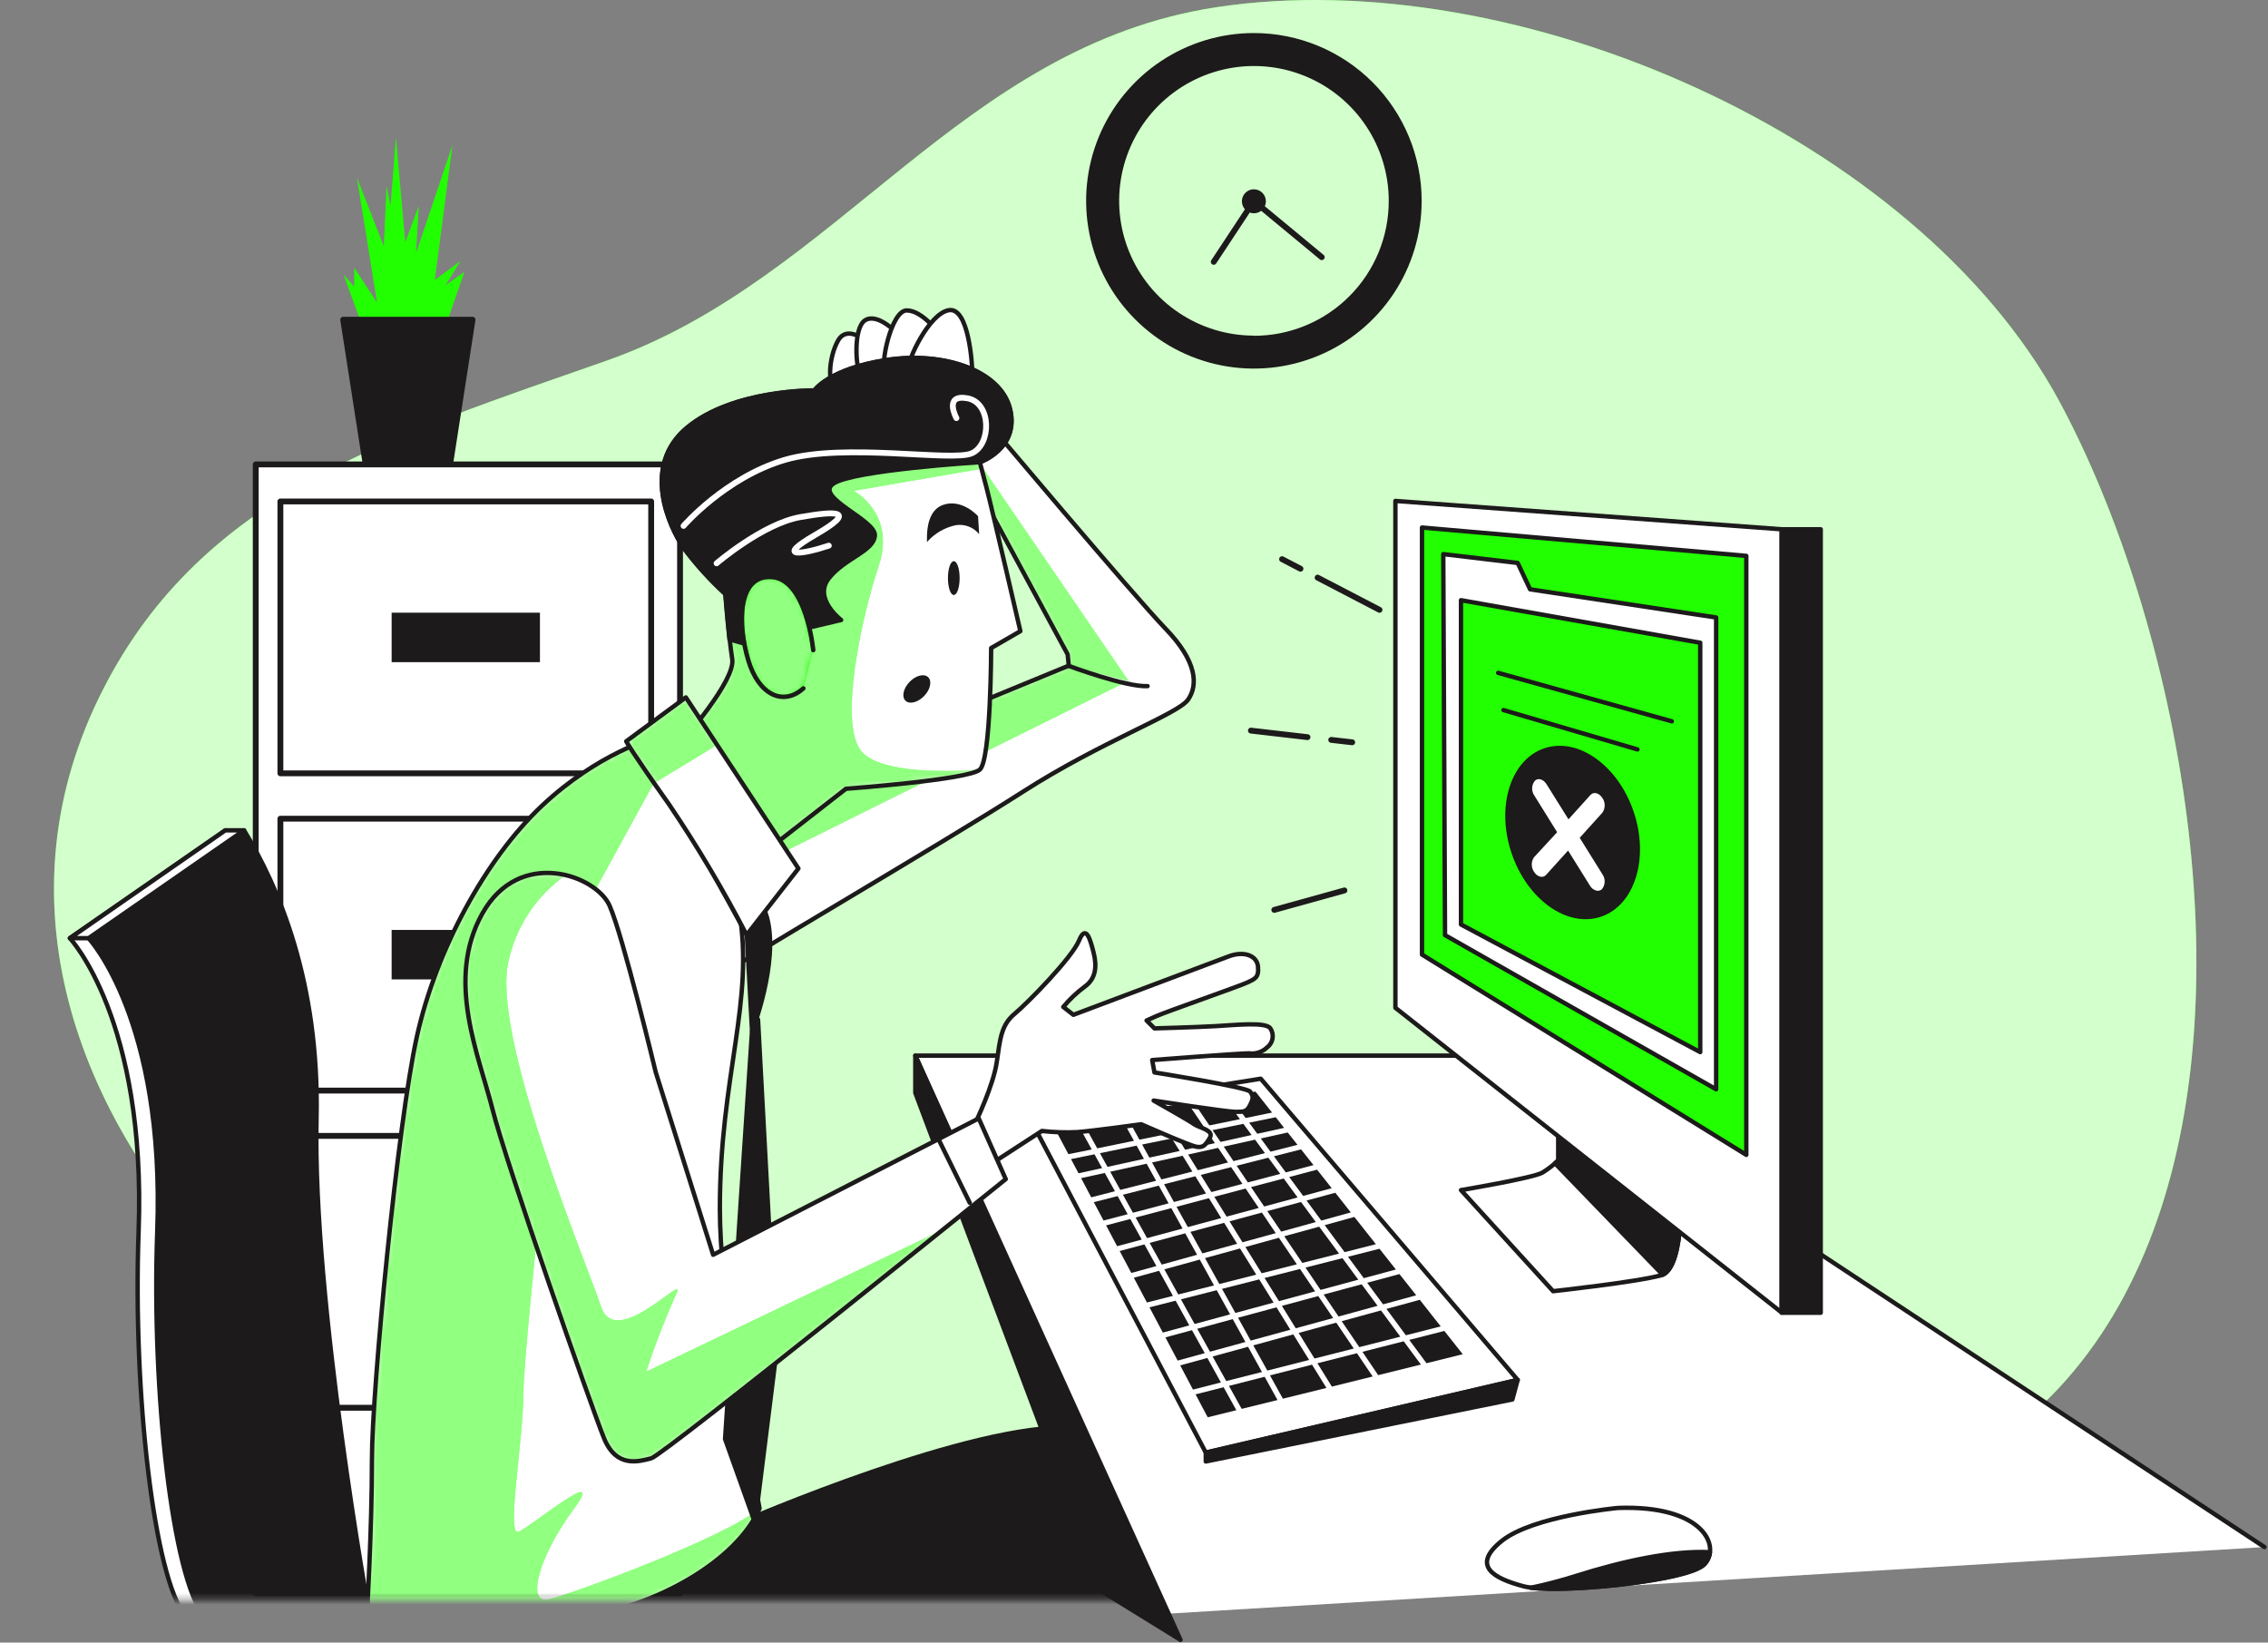 <svg width="388" height="281" viewBox="0 0 388 281" fill="none" xmlns="http://www.w3.org/2000/svg">
<rect x="0" y="0" width="388" height="281" fill="#808080" stroke="none"/>
<path d="M374.17 140.164C370.78 113.164 362.3 87.094 352.17 68.404C327.7 23.494 259.53 -6.546 208.17 1.224C164.36 7.844 143.31 47.814 103.81 61.684C67.47 74.444 34.75 84.294 17.62 117.964C-18.67 189.084 70.04 266.834 146.07 260.774C170.07 258.854 191.51 249.624 216.14 253.954C266.14 262.744 282.74 272.194 326.9 254.614C370.41 237.284 380.1 187.394 374.17 140.164Z" fill="#22FF01"/>
<path opacity="0.8" d="M374.17 140.164C370.78 113.164 362.3 87.094 352.17 68.404C327.7 23.494 259.53 -6.546 208.17 1.224C164.36 7.844 143.31 47.814 103.81 61.684C67.47 74.444 34.75 84.294 17.62 117.964C-18.67 189.084 70.04 266.834 146.07 260.774C170.07 258.854 191.51 249.624 216.14 253.954C266.14 262.744 282.74 272.194 326.9 254.614C370.41 237.284 380.1 187.394 374.17 140.164Z" fill="white"/>
<path d="M199.24 276.084L156.59 180.584H259.94L387.39 264.654" fill="white"/>
<path d="M199.24 276.084L156.59 180.584H259.94L387.39 264.654" stroke="#1C1A1A" stroke-width="0.75" stroke-linecap="round" stroke-linejoin="round"/>
<path d="M188.66 272.324L156.59 186.954V180.584L201.96 280.534L188.66 272.324Z" fill="#1C1A1A" stroke="#1C1A1A" stroke-width="0.75" stroke-linecap="round" stroke-linejoin="round"/>
<path d="M215.68 184.534L259.64 236.064L206.28 248.494L175.96 190.894L215.68 184.534Z" fill="white" stroke="#1C1A1A" stroke-width="0.75" stroke-linecap="round" stroke-linejoin="round"/>
<path d="M206.28 248.494V250.014L258.73 239.404L259.64 236.064L206.28 248.494Z" fill="#1C1A1A" stroke="#1C1A1A" stroke-width="0.75" stroke-linecap="round" stroke-linejoin="round"/>
<path d="M214.02 203.074L216.27 206.394L221.99 204.844L219.61 201.604L214.02 203.074Z" fill="#1C1A1A"/>
<path d="M235.67 223.384L232.95 219.704L226.45 221.454L228.99 225.214L235.67 223.384Z" fill="#1C1A1A"/>
<path d="M209.35 196.154L211.02 198.634L216.4 197.264L214.71 194.964L209.35 196.154Z" fill="#1C1A1A"/>
<path d="M219.71 211.484L222.79 216.044L229.08 214.454L225.68 209.844L219.71 211.484Z" fill="#1C1A1A"/>
<path d="M235.999 213.624L230.609 214.994L233.309 218.654L238.799 217.174L235.999 213.624Z" fill="#1C1A1A"/>
<path d="M223.34 216.844L225.91 220.664L232.37 218.914L229.66 215.234L223.34 216.844Z" fill="#1C1A1A"/>
<path d="M203.26 197.504L204.92 200.184L210.08 198.864L208.39 196.364L203.26 197.504Z" fill="#1C1A1A"/>
<path d="M216.8 207.184L219.18 210.694L225.1 209.054L222.57 205.624L216.8 207.184Z" fill="#1C1A1A"/>
<path d="M211.56 199.424L213.48 202.274L219.02 200.814L216.98 198.044L211.56 199.424Z" fill="#1C1A1A"/>
<path d="M199.919 205.854L198.239 202.824L192.109 204.384L193.819 207.464L199.919 205.854Z" fill="#1C1A1A"/>
<path d="M191.109 213.184L195.32 212.054L193.369 208.534L189.229 209.624L191.109 213.184Z" fill="#1C1A1A"/>
<path d="M201.439 194.564L202.749 196.684L207.839 195.554L206.469 193.534L201.439 194.564Z" fill="#1C1A1A"/>
<path d="M197.78 201.994L196.16 199.074L189.93 200.444L191.65 203.554L197.78 201.994Z" fill="#1C1A1A"/>
<path d="M195.39 195.794L196.63 198.034L201.81 196.894L200.48 194.754L195.39 195.794Z" fill="#1C1A1A"/>
<path d="M186.68 204.824L190.74 203.784L189 200.654L184.95 201.544L186.68 204.824Z" fill="#1C1A1A"/>
<path d="M188.17 197.274L189.47 199.614L195.7 198.244L194.45 195.984L188.17 197.274Z" fill="#1C1A1A"/>
<path d="M207.74 204.734L209.84 208.124L215.34 206.644L213.09 203.324L207.74 204.734Z" fill="#1C1A1A"/>
<path d="M221.86 216.284L218.79 211.744L213.06 213.324L215.84 217.814L221.86 216.284Z" fill="#1C1A1A"/>
<path d="M197.09 198.864L198.69 201.764L203.99 200.414L202.32 197.714L197.09 198.864Z" fill="#1C1A1A"/>
<path d="M198.29 217.394L193.97 218.584L196.21 222.814L200.66 221.684L198.29 217.394Z" fill="#1C1A1A"/>
<path d="M210.34 208.934L212.56 212.514L218.25 210.954L215.88 207.434L210.34 208.934Z" fill="#1C1A1A"/>
<path d="M206.319 204.174L204.489 201.224L199.149 202.584L200.829 205.624L206.319 204.174Z" fill="#1C1A1A"/>
<path d="M216.35 235.524L210.24 237.084L212.42 241.014L218.55 239.504L216.35 235.524Z" fill="#1C1A1A"/>
<path d="M206.89 192.524L212.12 191.454L209.31 187.634L204.16 188.484L206.89 192.524Z" fill="#1C1A1A"/>
<path d="M193.99 195.154L191.46 190.584L185.05 191.644L187.71 196.444L193.99 195.154Z" fill="#1C1A1A"/>
<path d="M202.31 210.164L200.38 206.674L194.28 208.284L196.23 211.804L202.31 210.164Z" fill="#1C1A1A"/>
<path d="M217.88 222.834L215.42 218.864L209.06 220.484L211.34 224.604L217.88 222.834Z" fill="#1C1A1A"/>
<path d="M214.919 218.054L212.139 213.574L206.149 215.224L208.599 219.654L214.919 218.054Z" fill="#1C1A1A"/>
<path d="M224.98 220.914L222.4 217.084L216.34 218.624L218.8 222.584L224.98 220.914Z" fill="#1C1A1A"/>
<path d="M208.92 208.374L206.82 204.974L201.28 206.444L203.21 209.914L208.92 208.374Z" fill="#1C1A1A"/>
<path d="M205.42 200.994L207.24 203.924L212.55 202.524L210.62 199.664L205.42 200.994Z" fill="#1C1A1A"/>
<path d="M211.64 212.774L209.42 209.184L203.66 210.734L205.7 214.414L211.64 212.774Z" fill="#1C1A1A"/>
<path d="M228.07 225.474L225.52 221.714L219.3 223.394L221.67 227.224L228.07 225.474Z" fill="#1C1A1A"/>
<path d="M223.96 232.644L221.25 228.274L214.41 230.154L216.81 234.464L223.96 232.644Z" fill="#1C1A1A"/>
<path d="M203.459 226.734L201.119 222.504L196.649 223.644L198.929 227.964L203.459 226.734Z" fill="#1C1A1A"/>
<path d="M195.78 212.874L191.55 214.014L193.54 217.764L197.83 216.584L195.78 212.874Z" fill="#1C1A1A"/>
<path d="M215.89 234.704L213.51 230.394L207.45 232.054L209.78 236.254L215.89 234.704Z" fill="#1C1A1A"/>
<path d="M204.79 214.654L202.76 210.984L196.68 212.624L198.74 216.334L204.79 214.654Z" fill="#1C1A1A"/>
<path d="M207.439 193.334L208.799 195.344L214.119 194.164L212.709 192.254L207.439 193.334Z" fill="#1C1A1A"/>
<path d="M184.51 200.714L188.54 199.824L187.24 197.464L183.22 198.284L184.51 200.714Z" fill="#1C1A1A"/>
<path d="M200.92 193.734L205.92 192.714L203.17 188.644L198.27 189.454L200.92 193.734Z" fill="#1C1A1A"/>
<path d="M194.93 194.964L199.98 193.934L197.3 189.614L192.41 190.424L194.93 194.964Z" fill="#1C1A1A"/>
<path d="M192.92 207.714L191.2 204.614L187.12 205.654L188.79 208.794L192.92 207.714Z" fill="#1C1A1A"/>
<path d="M213.1 191.254L217.62 190.324L214.78 186.734L210.31 187.464L213.1 191.254Z" fill="#1C1A1A"/>
<path d="M186.77 196.634L184.09 191.794L180.13 192.454L182.78 197.444L186.77 196.634Z" fill="#1C1A1A"/>
<path d="M209.33 237.314L204.53 238.534L206.61 242.454L211.51 241.244L209.33 237.314Z" fill="#1C1A1A"/>
<path d="M232.14 231.494L225.38 233.214L227.85 237.204L234.83 235.474L232.14 231.494Z" fill="#1C1A1A"/>
<path d="M224.46 233.454L217.26 235.284L219.47 239.274L226.92 237.434L224.46 233.454Z" fill="#1C1A1A"/>
<path d="M240.14 229.454L233.08 231.254L235.77 235.244L243.08 233.434L240.14 229.454Z" fill="#1C1A1A"/>
<path d="M247.09 227.684L241.09 229.214L244.04 233.204L250.24 231.664L247.09 227.684Z" fill="#1C1A1A"/>
<path d="M206.549 232.304L201.899 233.574L204.089 237.714L208.869 236.494L206.549 232.304Z" fill="#1C1A1A"/>
<path d="M220.75 227.474L218.38 223.644L211.8 225.424L213.96 229.334L220.75 227.474Z" fill="#1C1A1A"/>
<path d="M231.6 230.694L228.6 226.264L222.17 228.024L224.88 232.404L231.6 230.694Z" fill="#1C1A1A"/>
<path d="M213.06 229.574L210.89 225.664L204.82 227.314L207 231.234L213.06 229.574Z" fill="#1C1A1A"/>
<path d="M201.47 232.754L206.1 231.484L203.92 227.554L199.37 228.784L201.47 232.754Z" fill="#1C1A1A"/>
<path d="M207.689 219.894L205.249 215.474L199.189 217.144L201.569 221.444L207.689 219.894Z" fill="#1C1A1A"/>
<path d="M239.56 228.664L236.25 224.174L229.53 226.014L232.54 230.454L239.56 228.664Z" fill="#1C1A1A"/>
<path d="M210.44 224.844L208.15 220.714L202.03 222.274L204.37 226.494L210.44 224.844Z" fill="#1C1A1A"/>
<path d="M226.62 209.584L230.03 214.204L235.38 212.844L231.7 208.184L226.62 209.584Z" fill="#1C1A1A"/>
<path d="M219.969 200.564L224.709 199.314L222.579 196.624L217.939 197.804L219.969 200.564Z" fill="#1C1A1A"/>
<path d="M215.689 194.754L217.349 197.014L221.969 195.844L220.299 193.734L215.689 194.754Z" fill="#1C1A1A"/>
<path d="M246.469 226.904L242.889 222.354L237.189 223.914L240.509 228.424L246.469 226.904Z" fill="#1C1A1A"/>
<path d="M220.55 201.354L222.94 204.584L227.82 203.264L225.32 200.094L220.55 201.354Z" fill="#1C1A1A"/>
<path d="M233.89 219.444L236.61 223.134L242.28 221.584L239.41 217.954L233.89 219.444Z" fill="#1C1A1A"/>
<path d="M215.09 193.954L219.68 192.944L218.25 191.124L213.7 192.054L215.09 193.954Z" fill="#1C1A1A"/>
<path d="M226.04 208.804L231.09 207.404L228.44 204.044L223.52 205.374L226.04 208.804Z" fill="#1C1A1A"/>
<path d="M266.609 190.294V198.474C265.779 199.277 264.863 199.988 263.879 200.594C262.369 201.504 249.939 203.594 249.939 203.594L265.699 220.884C265.699 220.884 280.149 219.304 284.199 218.154C288.439 216.934 287.529 201.474 287.529 201.474L266.609 190.294Z" fill="white" stroke="#1C1A1A" stroke-width="0.75" stroke-linecap="round" stroke-linejoin="round"/>
<path d="M266.61 190.294V198.474C266.61 198.474 266.39 198.694 266.03 199.014L284.46 218.074C288.4 216.304 287.53 201.504 287.53 201.504L266.61 190.294Z" fill="#1C1A1A" stroke="#1C1A1A" stroke-width="0.75" stroke-linecap="round" stroke-linejoin="round"/>
<path d="M238.72 85.694V172.404L304.81 224.544V90.544L238.72 85.694Z" fill="white" stroke="#1C1A1A" stroke-width="0.75" stroke-linecap="round" stroke-linejoin="round"/>
<path d="M243.27 90.244V163.304L298.75 197.564V95.094L243.27 90.244Z" fill="#22FF01" stroke="#1C1A1A" stroke-width="0.75" stroke-linecap="round" stroke-linejoin="round"/>
<path d="M311.48 90.544H304.81V224.574H311.48V90.544Z" fill="#1C1A1A" stroke="#1C1A1A" stroke-width="0.75" stroke-linecap="round" stroke-linejoin="round"/>
<path d="M246.91 94.794L247.21 159.974L293.59 186.344V105.634L261.76 100.814L259.64 96.304L246.91 94.794Z" fill="white" stroke="#1C1A1A" stroke-width="0.75" stroke-linecap="round" stroke-linejoin="round"/>
<path d="M249.939 102.674V158.154L290.869 179.984V109.954L249.939 102.674Z" fill="#22FF01" stroke="#1C1A1A" stroke-width="0.75" stroke-linecap="round" stroke-linejoin="round"/>
<path d="M273.878 156.825C279.653 154.886 282.168 146.863 279.496 138.905C276.824 130.947 269.976 126.068 264.201 128.007C258.427 129.945 255.911 137.969 258.583 145.927C261.255 153.885 268.103 158.764 273.878 156.825Z" fill="#1C1A1A"/>
<path d="M270.25 143.324L274.14 139.014C274.402 138.63 274.537 138.173 274.524 137.708C274.511 137.242 274.352 136.793 274.07 136.424C273.49 135.594 272.58 135.424 272.07 136.014L268.33 140.164L264.58 134.164C264.04 133.294 263.13 133.024 262.58 133.564C262.29 133.922 262.125 134.365 262.111 134.825C262.096 135.286 262.233 135.738 262.5 136.114L266.39 142.364L262.43 146.654C262.167 147.038 262.034 147.496 262.048 147.962C262.062 148.427 262.224 148.876 262.51 149.244C262.738 149.606 263.096 149.867 263.51 149.974C263.69 150.018 263.878 150.012 264.055 149.956C264.232 149.899 264.389 149.795 264.51 149.654L268.26 145.504L272 151.504C272.23 151.912 272.61 152.213 273.06 152.344C273.232 152.398 273.417 152.405 273.593 152.362C273.769 152.32 273.93 152.231 274.06 152.104C274.347 151.744 274.509 151.301 274.521 150.841C274.534 150.381 274.396 149.929 274.13 149.554L270.25 143.324Z" fill="white"/>
<path d="M257.21 121.474L280.13 128.204" stroke="#1C1A1A" stroke-width="0.75" stroke-linecap="round" stroke-linejoin="round"/>
<path d="M256.3 115.104L286.01 123.394" stroke="#1C1A1A" stroke-width="0.75" stroke-linecap="round" stroke-linejoin="round"/>
<path d="M276.78 257.964C276.78 257.964 262.29 259.304 256.93 263.594C251.57 267.884 255.59 270.034 260.68 271.374C265.77 272.714 288.58 270.564 291.53 267.614C294.48 264.664 291.53 257.424 276.78 257.964Z" fill="white" stroke="#1C1A1A" stroke-width="0.75" stroke-linecap="round" stroke-linejoin="round"/>
<path d="M291.529 267.654C292.099 267.085 292.453 266.335 292.529 265.534C286.039 265.214 277.529 267.094 269.799 269.534C267.19 270.364 264.54 271.062 261.859 271.624C268.599 272.434 288.769 270.374 291.529 267.654Z" fill="#1C1A1A" stroke="#1C1A1A" stroke-width="0.75" stroke-linecap="round" stroke-linejoin="round"/>
<path d="M225.41 98.814L236 104.324" stroke="#1C1A1A" stroke-linecap="round" stroke-linejoin="round"/>
<path d="M219.33 95.654L222.48 97.294" stroke="#1C1A1A" stroke-linecap="round" stroke-linejoin="round"/>
<path d="M227.74 126.574L231.33 126.984" stroke="#1C1A1A" stroke-linecap="round" stroke-linejoin="round"/>
<path d="M214 124.984L223.68 126.104" stroke="#1C1A1A" stroke-linecap="round" stroke-linejoin="round"/>
<path d="M230 152.324L218 155.654" stroke="#1C1A1A" stroke-linecap="round" stroke-linejoin="round"/>
<path d="M214.511 5.654C208.834 5.654 203.285 7.337 198.566 10.491C193.846 13.644 190.167 18.127 187.995 23.371C185.823 28.615 185.255 34.386 186.362 39.953C187.469 45.52 190.203 50.634 194.217 54.648C198.23 58.661 203.344 61.395 208.911 62.502C214.479 63.61 220.249 63.041 225.494 60.869C230.738 58.697 235.22 55.018 238.374 50.299C241.527 45.579 243.211 40.03 243.211 34.354C243.211 26.742 240.187 19.442 234.805 14.06C229.422 8.678 222.122 5.654 214.511 5.654ZM214.511 57.414C209.95 57.412 205.493 56.058 201.702 53.523C197.911 50.988 194.957 47.385 193.213 43.172C191.469 38.958 191.014 34.321 191.905 29.849C192.796 25.376 194.993 21.268 198.218 18.044C201.444 14.82 205.553 12.625 210.025 11.736C214.498 10.847 219.134 11.305 223.348 13.05C227.561 14.796 231.162 17.751 233.695 21.543C236.228 25.335 237.581 29.793 237.581 34.354C237.586 37.386 236.993 40.389 235.836 43.192C234.678 45.994 232.98 48.541 230.836 50.686C228.693 52.831 226.148 54.532 223.347 55.691C220.545 56.851 217.543 57.446 214.511 57.444V57.414Z" fill="#1C1A1A"/>
<path d="M216.56 34.384C216.57 34.791 216.459 35.192 216.239 35.536C216.02 35.88 215.704 36.15 215.33 36.313C214.956 36.476 214.543 36.524 214.142 36.45C213.741 36.377 213.371 36.186 213.079 35.901C212.788 35.617 212.587 35.251 212.504 34.852C212.421 34.453 212.458 34.039 212.612 33.661C212.766 33.284 213.028 32.961 213.366 32.733C213.704 32.505 214.103 32.384 214.51 32.384C215.045 32.384 215.559 32.593 215.943 32.966C216.326 33.34 216.547 33.849 216.56 34.384Z" fill="#1C1A1A"/>
<path d="M207.641 44.794L214.511 34.384L226.121 43.994" stroke="#1C1A1A" stroke-linecap="round" stroke-linejoin="round"/>
<path d="M62.21 56.384L58.76 46.954L60.6 49.024V45.804L64.51 51.784L61.06 30.394L65.66 42.124L66.12 31.774L66.81 35.224L67.73 23.494L69.34 41.434L71.64 35.224L71.18 43.274L77.39 24.874L74.4 47.874L78.77 44.654L76.24 48.794L79.46 46.494L75.79 57.074L62.44 57.304" fill="#22FF01"/>
<path d="M76.97 79.614H62.59L58.71 54.694H80.84L76.97 79.614Z" fill="#1C1A1A" stroke="#1C1A1A" stroke-linecap="round" stroke-linejoin="round"/>
<path d="M116.34 79.444H43.75V272.554H116.34V79.444Z" fill="white" stroke="#1C1A1A" stroke-linecap="round" stroke-linejoin="round"/>
<path d="M111.4 85.784H47.97V132.294H111.4V85.784Z" stroke="#1C1A1A" stroke-linecap="round" stroke-linejoin="round"/>
<path d="M92.37 104.814H67V113.274H92.37V104.814Z" fill="#1C1A1A"/>
<path d="M111.4 140.054H47.97V186.564H111.4V140.054Z" stroke="#1C1A1A" stroke-linecap="round" stroke-linejoin="round"/>
<path d="M92.37 159.084H67V167.544H92.37V159.084Z" fill="#1C1A1A"/>
<path d="M111.4 194.314H47.97V240.824H111.4V194.314Z" stroke="#1C1A1A" stroke-linecap="round" stroke-linejoin="round"/>
<path d="M92.37 213.344H67V221.804H92.37V213.344Z" fill="#1C1A1A"/>
<mask id="mask0_1166_483" style="mask-type:luminance" maskUnits="userSpaceOnUse" x="0" y="45" width="230" height="229">
<path d="M230 45.654H0V273.654H230V45.654Z" fill="white"/>
</mask>
<g mask="url(#mask0_1166_483)">
<path d="M124.12 261.534C124.12 261.534 160.5 245.464 180.06 244.254L194.33 275.784H86.55L124.12 261.534Z" fill="#1C1A1A" stroke="#1C1A1A" stroke-width="0.75" stroke-linecap="round" stroke-linejoin="round"/>
<path d="M168.4 71.554C168.4 71.554 194.01 101.974 199.4 107.554C204.79 113.134 204.99 117.184 203.25 119.684C201.51 122.184 188.43 126.814 174.95 135.474C161.47 144.134 123.15 166.474 122.77 167.254C122.39 168.034 118.72 140.254 118.72 140.254L182.84 113.874L182.65 111.944L161.85 73.434L168.4 71.554Z" fill="white"/>
<mask id="mask1_1166_483" style="mask-type:luminance" maskUnits="userSpaceOnUse" x="118" y="71" width="87" height="97">
<path d="M168.4 71.554C168.4 71.554 194.01 101.974 199.4 107.554C204.79 113.134 204.99 117.184 203.25 119.684C201.51 122.184 188.43 126.814 174.95 135.474C161.47 144.134 123.15 166.474 122.77 167.254C122.39 168.034 118.72 140.254 118.72 140.254L182.84 113.874L182.65 111.944L161.85 73.434L168.4 71.554Z" fill="white"/>
</mask>
<g mask="url(#mask1_1166_483)">
<path d="M193.05 116.454L163.33 73.054L161.9 73.474L182.7 111.984L182.89 113.914L118.77 140.294C118.77 140.294 118.84 140.774 118.94 141.584L123.12 151.174L193.05 116.454Z" fill="#22FF01"/>
<path opacity="0.5" d="M193.05 116.454L163.33 73.054L161.9 73.474L182.7 111.984L182.89 113.914L118.77 140.294C118.77 140.294 118.84 140.774 118.94 141.584L123.12 151.174L193.05 116.454Z" fill="white"/>
</g>
<path d="M168.4 71.554C168.4 71.554 194.01 101.974 199.4 107.554C204.79 113.134 204.99 117.184 203.25 119.684C201.51 122.184 188.43 126.814 174.95 135.474C161.47 144.134 123.15 166.474 122.77 167.254C122.39 168.034 118.72 140.254 118.72 140.254L182.84 113.874L182.65 111.944L161.85 73.434L168.4 71.554Z" stroke="#1C1A1A" stroke-width="0.75" stroke-linecap="round" stroke-linejoin="round"/>
<path d="M147.99 58.264C147.99 58.264 144.91 55.564 143.37 58.264C141.83 60.964 141.64 65.384 142.6 65.774C143.56 66.164 147.41 65.584 147.99 64.424C148.57 63.264 147.99 58.264 147.99 58.264Z" fill="white" stroke="#1C1A1A" stroke-width="0.75" stroke-linecap="round" stroke-linejoin="round"/>
<path d="M153.38 56.914C153.38 56.914 150.11 53.454 147.99 54.794C145.87 56.134 146.45 63.464 147.22 64.044C147.99 64.624 152.61 63.044 153.22 62.114C153.83 61.184 153.38 56.914 153.38 56.914Z" fill="white" stroke="#1C1A1A" stroke-width="0.75" stroke-linecap="round" stroke-linejoin="round"/>
<path d="M160.701 57.104C160.701 57.104 157.811 53.104 155.121 53.104C152.431 53.104 150.491 62.734 151.461 63.504C152.431 64.274 158.771 63.314 159.161 62.734C159.778 60.887 160.292 59.008 160.701 57.104Z" fill="white" stroke="#1C1A1A" stroke-width="0.75" stroke-linecap="round" stroke-linejoin="round"/>
<path d="M166.331 63.654C166.331 62.504 165.761 52.484 162.331 53.064C158.901 53.644 155.211 61.734 155.401 63.064C155.591 64.394 166.331 63.654 166.331 63.654Z" fill="white" stroke="#1C1A1A" stroke-width="0.75" stroke-linecap="round" stroke-linejoin="round"/>
<path d="M182.84 113.914C182.84 113.914 192.66 117.574 196.32 117.374Z" fill="white"/>
<path d="M182.84 113.914C182.84 113.914 192.66 117.574 196.32 117.374" stroke="#1C1A1A" stroke-width="0.75" stroke-linecap="round" stroke-linejoin="round"/>
<path d="M102.09 276.044C112.55 274.284 125.951 267.094 129.941 258.044C126.941 242.354 123.151 220.254 123.151 206.734C123.151 184.014 129.151 171.114 126.421 155.734C123.691 140.354 117.951 130.324 111.791 126.274C111.791 126.274 102.36 128.774 92.731 137.824C83.1 146.874 74.63 162.434 71.331 177.264C68.031 192.094 63.63 237.724 63.63 249.664C63.63 261.604 62.77 276.424 62.77 276.424C74.3 276.424 85.831 276.424 97.361 276.424C98.945 276.439 100.528 276.312 102.09 276.044Z" fill="white"/>
<mask id="mask2_1166_483" style="mask-type:luminance" maskUnits="userSpaceOnUse" x="62" y="126" width="68" height="151">
<path d="M102.09 276.044C112.55 274.284 125.951 267.094 129.941 258.044C126.941 242.354 123.151 220.254 123.151 206.734C123.151 184.014 129.151 171.114 126.421 155.734C123.691 140.354 117.951 130.324 111.791 126.274C111.791 126.274 102.36 128.774 92.731 137.824C83.1 146.874 74.63 162.434 71.331 177.264C68.031 192.094 63.63 237.724 63.63 249.664C63.63 261.604 62.77 276.424 62.77 276.424C74.3 276.424 85.831 276.424 97.361 276.424C98.945 276.439 100.528 276.312 102.09 276.044Z" fill="white"/>
</mask>
<g mask="url(#mask2_1166_483)">
<path d="M129.941 258.034C124.081 263.034 97.691 272.744 93.841 273.604C89.99 274.464 92.13 266.324 98.121 258.194C104.11 250.064 90.841 261.194 88.701 262.044C86.561 262.894 89.561 246.204 89.561 238.044C89.561 229.884 97.27 160.564 97.27 160.564L111.821 134.014L116.821 131.014C115.424 129.157 113.735 127.54 111.821 126.224C111.821 126.224 102.39 128.724 92.76 137.774C83.13 146.824 74.63 162.434 71.331 177.264C68.031 192.094 63.63 237.724 63.63 249.664C63.63 261.604 62.77 276.424 62.77 276.424C74.3 276.424 85.831 276.424 97.361 276.424C98.94 276.425 100.516 276.284 102.071 276.004C112.551 274.284 125.951 267.094 129.941 258.034Z" fill="#22FF01"/>
<path opacity="0.5" d="M129.941 258.034C124.081 263.034 97.691 272.744 93.841 273.604C89.99 274.464 92.13 266.324 98.121 258.194C104.11 250.064 90.841 261.194 88.701 262.044C86.561 262.894 89.561 246.204 89.561 238.044C89.561 229.884 97.27 160.564 97.27 160.564L111.821 134.014L116.821 131.014C115.424 129.157 113.735 127.54 111.821 126.224C111.821 126.224 102.39 128.724 92.76 137.774C83.13 146.824 74.63 162.434 71.331 177.264C68.031 192.094 63.63 237.724 63.63 249.664C63.63 261.604 62.77 276.424 62.77 276.424C74.3 276.424 85.831 276.424 97.361 276.424C98.94 276.425 100.516 276.284 102.071 276.004C112.551 274.284 125.951 267.094 129.941 258.034Z" fill="white"/>
</g>
<path d="M102.09 276.044C112.55 274.284 125.951 267.094 129.941 258.044C126.941 242.354 123.151 220.254 123.151 206.734C123.151 184.014 129.151 171.114 126.421 155.734C123.691 140.354 117.951 130.324 111.791 126.274C111.791 126.274 102.36 128.774 92.731 137.824C83.1 146.874 74.63 162.434 71.331 177.264C68.031 192.094 63.63 237.724 63.63 249.664C63.63 261.604 62.77 276.424 62.77 276.424C74.3 276.424 85.831 276.424 97.361 276.424C98.945 276.439 100.528 276.312 102.09 276.044Z" stroke="#1C1A1A" stroke-width="0.75" stroke-linecap="round" stroke-linejoin="round"/>
<path d="M111.23 129.814L127.77 159.934L128.66 176.454C128.66 176.454 133.27 164.674 131.22 156.984C129.17 149.294 111.23 129.814 111.23 129.814Z" fill="#1C1A1A" stroke="#1C1A1A" stroke-width="0.75" stroke-linecap="round" stroke-linejoin="round"/>
<path d="M128.65 176.464L124.04 246.174L129.17 260.524L132.76 231.814L129.68 174.404L128.65 176.464Z" fill="#1C1A1A" stroke="#1C1A1A" stroke-width="0.75" stroke-linecap="round" stroke-linejoin="round"/>
<path d="M124.11 101.584C124.11 101.584 124.69 109.094 125.27 112.754C125.85 116.414 116.8 126.654 116.8 126.654L129.89 146.484L144.72 134.934C144.72 134.934 165.72 133.394 167.63 131.654C169.54 129.914 169.56 110.864 169.56 110.864L174.56 107.974C174.56 107.974 169.94 87.974 168.79 83.514L167.63 79.094C167.63 79.094 174.37 76.774 172.83 70.094C171.29 63.414 161.47 60.094 151.65 61.614C141.83 63.134 139.33 66.814 139.33 66.814C139.33 66.814 125.46 66.624 117.57 73.174C109.68 79.724 114.49 90.114 116.99 93.774C119.117 96.591 121.501 99.206 124.11 101.584Z" fill="white"/>
<mask id="mask3_1166_483" style="mask-type:luminance" maskUnits="userSpaceOnUse" x="113" y="61" width="62" height="86">
<path d="M124.11 101.584C124.11 101.584 124.69 109.094 125.27 112.754C125.85 116.414 116.8 126.654 116.8 126.654L129.89 146.484L144.72 134.934C144.72 134.934 165.72 133.394 167.63 131.654C169.54 129.914 169.56 110.864 169.56 110.864L174.56 107.974C174.56 107.974 169.94 87.974 168.79 83.514L167.63 79.094C167.63 79.094 174.37 76.774 172.83 70.094C171.29 63.414 161.47 60.094 151.65 61.614C141.83 63.134 139.33 66.814 139.33 66.814C139.33 66.814 125.46 66.624 117.57 73.174C109.68 79.724 114.49 90.114 116.99 93.774C119.117 96.591 121.501 99.206 124.11 101.584Z" fill="white"/>
</mask>
<g mask="url(#mask3_1166_483)">
<path d="M147.33 128.484C143.48 123.774 147.33 105.794 150.33 96.804C153.33 87.814 146.05 83.964 146.05 83.964L167.91 80.194L167.61 79.064C169.088 78.486 170.403 77.556 171.44 76.354L172.62 69.404C170.62 63.084 161.15 60.044 151.62 61.534C141.8 63.074 139.3 66.734 139.3 66.734C139.3 66.734 125.43 66.544 117.54 73.094C109.65 79.644 114.46 90.034 116.96 93.694C119.083 96.539 121.467 99.18 124.08 101.584C124.08 101.584 124.66 109.094 125.24 112.754C125.82 116.414 116.8 126.654 116.8 126.654L129.89 146.484L144.72 134.934C144.72 134.934 160.72 133.754 166.08 132.304L167.63 131.654C167.63 131.654 151.2 133.194 147.33 128.484Z" fill="#22FF01"/>
<path opacity="0.5" d="M147.33 128.484C143.48 123.774 147.33 105.794 150.33 96.804C153.33 87.814 146.05 83.964 146.05 83.964L167.91 80.194L167.61 79.064C169.088 78.486 170.403 77.556 171.44 76.354L172.62 69.404C170.62 63.084 161.15 60.044 151.62 61.534C141.8 63.074 139.3 66.734 139.3 66.734C139.3 66.734 125.43 66.544 117.54 73.094C109.65 79.644 114.46 90.034 116.96 93.694C119.083 96.539 121.467 99.18 124.08 101.584C124.08 101.584 124.66 109.094 125.24 112.754C125.82 116.414 116.8 126.654 116.8 126.654L129.89 146.484L144.72 134.934C144.72 134.934 160.72 133.754 166.08 132.304L167.63 131.654C167.63 131.654 151.2 133.194 147.33 128.484Z" fill="white"/>
<path d="M158.58 92.734C158.58 92.734 158.58 92.434 158.58 91.964C158.58 90.474 158.83 87.254 161.32 86.374C164.59 85.224 167.32 88.304 167.32 88.304L167.51 91.384C167.04 90.796 166.421 90.343 165.718 90.073C165.016 89.802 164.253 89.723 163.51 89.844C161.596 90.246 159.866 91.26 158.58 92.734Z" fill="#1C1A1A"/>
<path d="M164.17 98.894C164.17 100.484 163.73 101.784 163.17 101.784C162.61 101.784 162.17 100.484 162.17 98.894C162.17 97.304 162.6 96.004 163.17 96.004C163.74 96.004 164.17 97.294 164.17 98.894Z" fill="#1C1A1A"/>
<path d="M158.1 119.064C157.03 120.174 155.6 120.534 154.91 119.874C154.22 119.214 154.53 117.764 155.6 116.654C156.67 115.544 158.09 115.184 158.78 115.844C159.47 116.504 159.17 117.954 158.1 119.064Z" fill="#1C1A1A"/>
</g>
<path d="M124.11 101.584C124.11 101.584 124.69 109.094 125.27 112.754C125.85 116.414 116.8 126.654 116.8 126.654L129.89 146.484L144.72 134.934C144.72 134.934 165.72 133.394 167.63 131.654C169.54 129.914 169.56 110.864 169.56 110.864L174.56 107.974C174.56 107.974 169.94 87.974 168.79 83.514L167.63 79.094C167.63 79.094 174.37 76.774 172.83 70.094C171.29 63.414 161.47 60.094 151.65 61.614C141.83 63.134 139.33 66.814 139.33 66.814C139.33 66.814 125.46 66.624 117.57 73.174C109.68 79.724 114.49 90.114 116.99 93.774C119.117 96.591 121.501 99.206 124.11 101.584Z" stroke="#1C1A1A" stroke-width="0.75" stroke-linecap="round" stroke-linejoin="round"/>
<path d="M142.601 82.714C146.071 80.404 167.601 79.064 167.601 79.064C167.601 79.064 174.341 76.744 172.801 70.064C171.261 63.384 161.441 60.064 151.621 61.584C141.801 63.104 139.301 66.784 139.301 66.784C139.301 66.784 125.431 66.594 117.541 73.144C109.651 79.694 114.461 90.084 116.961 93.744C119.084 96.589 121.468 99.23 124.081 101.634C124.081 101.634 124.401 105.754 124.801 109.384L130.801 111.074L137.351 107.604L143.901 106.064C143.901 106.064 139.081 102.404 141.781 98.944C144.481 95.484 149.481 94.324 149.671 91.624C149.861 88.924 139.131 85.024 142.601 82.714Z" fill="#1C1A1A" stroke="#1C1A1A" stroke-width="0.75" stroke-linecap="round" stroke-linejoin="round"/>
<path d="M163.62 71.524C163.62 71.524 161.36 67.384 165.5 68.134C169.64 68.884 169.64 76.044 166.25 77.544C162.86 79.044 144.42 75.664 134.25 78.674C124.08 81.684 116.94 89.964 116.94 89.964" stroke="white" stroke-miterlimit="10" stroke-linecap="round"/>
<path d="M122.59 96.364C122.59 96.364 130.5 89.594 136.89 88.464C143.28 87.334 146.68 87.334 139.53 91.464C132.38 95.594 137.27 94.844 141.79 93.344" stroke="white" stroke-miterlimit="10" stroke-linecap="round"/>
<path d="M139.13 111.214C139.13 111.214 137.98 99.084 132.01 98.704C126.04 98.324 126.23 106.984 128.01 112.954C129.79 118.924 134.01 120.844 137.44 117.764" fill="#22FF01"/>
<mask id="mask4_1166_483" style="mask-type:luminance" maskUnits="userSpaceOnUse" x="126" y="98" width="14" height="22">
<path d="M139.13 111.214C139.13 111.214 137.98 99.084 132.01 98.704C126.04 98.324 126.23 106.984 128.01 112.954C129.79 118.924 134.01 120.844 137.44 117.764" fill="white"/>
</mask>
<g mask="url(#mask4_1166_483)">
<g opacity="0.5">
<path d="M139.13 111.214C139.13 111.214 137.98 99.084 132.01 98.704C126.04 98.324 126.23 106.984 128.01 112.954C129.79 118.924 134.01 120.844 137.44 117.764" fill="white"/>
<path d="M139.13 111.214C139.13 111.214 137.98 99.084 132.01 98.704C126.04 98.324 126.23 106.984 128.01 112.954C129.79 118.924 134.01 120.844 137.44 117.764" stroke="#1C1A1A" stroke-width="0.75" stroke-linecap="round" stroke-linejoin="round"/>
</g>
</g>
<path d="M139.13 111.214C139.13 111.214 137.98 99.084 132.01 98.704C126.04 98.324 126.23 106.984 128.01 112.954C129.79 118.924 134.01 120.844 137.44 117.764" stroke="#1C1A1A" stroke-width="0.75" stroke-linecap="round" stroke-linejoin="round"/>
<path d="M117.33 119.304L136.59 148.574L127.73 159.934C123.74 152.236 119.306 144.777 114.45 137.594C107.9 128.354 107.13 126.814 107.13 126.814L117.33 119.304Z" fill="white"/>
<mask id="mask5_1166_483" style="mask-type:luminance" maskUnits="userSpaceOnUse" x="107" y="119" width="30" height="41">
<path d="M117.33 119.304L136.59 148.574L127.73 159.934C123.74 152.236 119.306 144.777 114.45 137.594C107.9 128.354 107.13 126.814 107.13 126.814L117.33 119.304Z" fill="white"/>
</mask>
<g mask="url(#mask5_1166_483)">
<path d="M117.33 119.304L107.13 126.814C107.13 126.814 107.7 127.944 111.9 133.974L122.68 127.434L117.33 119.304Z" fill="#22FF01"/>
<path opacity="0.5" d="M117.33 119.304L107.13 126.814C107.13 126.814 107.7 127.944 111.9 133.974L122.68 127.434L117.33 119.304Z" fill="white"/>
</g>
<path d="M117.33 119.304L136.59 148.574L127.73 159.934C123.74 152.236 119.306 144.777 114.45 137.594C107.9 128.354 107.13 126.814 107.13 126.814L117.33 119.304Z" stroke="#1C1A1A" stroke-width="0.75" stroke-linecap="round" stroke-linejoin="round"/>
<path d="M166.86 192.094C166.86 192.094 169.94 185.734 170.52 181.694C171.1 177.654 171.29 175.334 173.6 173.414C175.91 171.494 183.42 163.784 184.6 160.894C185.78 158.004 186.52 160.704 187.1 163.014C187.68 165.324 187.48 167.444 185.56 168.794C184.207 169.798 182.979 170.959 181.9 172.254L183.63 173.604C183.63 173.604 207.7 164.554 210.21 163.604C212.72 162.654 215.02 163.404 215.21 165.334C215.4 167.264 214.64 167.454 213.48 168.034C212.32 168.614 199.62 173.034 197.88 173.804L196.15 174.574L197.5 175.924C197.5 175.924 204.43 175.734 207.9 175.544C211.37 175.354 216.56 174.774 217.33 175.924C217.674 176.438 217.805 177.066 217.697 177.675C217.589 178.285 217.25 178.829 216.75 179.194C216.346 179.582 215.858 179.873 215.325 180.047C214.792 180.22 214.226 180.27 213.67 180.194C211.94 180.194 197.11 181.344 197.11 181.344L197.5 183.464C197.5 183.464 213.29 185.964 213.86 186.734C214.43 187.504 214.44 187.894 213.86 189.044C213.28 190.194 212.86 190.204 211.36 190.204C209.86 190.204 197.36 188.274 197.36 188.274C197.36 188.274 203.52 191.744 204.29 192.324C205.06 192.904 207.75 193.324 206.98 194.634C206.21 195.944 205.83 196.364 204.67 196.174C203.51 195.984 195.24 192.324 195.24 192.324C195.24 192.324 186.96 193.474 184.24 193.674C182.238 193.767 180.232 193.7 178.24 193.474L170.54 198.474L166.86 192.094Z" fill="white" stroke="#1C1A1A" stroke-width="0.75" stroke-linecap="round" stroke-linejoin="round"/>
<path d="M112.18 183.424C112.18 183.424 106.59 160.124 104.28 154.924C101.97 149.724 88.88 144.924 82.52 156.274C76.16 167.624 81.94 180.534 84.26 189.774C86.58 199.014 101.2 240.774 103.32 246.004C105.44 251.234 109.32 250.004 111.41 249.474C113.5 248.944 172.06 201.714 172.06 201.714L167.44 191.324L122 214.654L112.18 183.424Z" fill="white"/>
<mask id="mask6_1166_483" style="mask-type:luminance" maskUnits="userSpaceOnUse" x="79" y="149" width="94" height="101">
<path d="M112.18 183.424C112.18 183.424 106.59 160.124 104.28 154.924C101.97 149.724 88.88 144.924 82.52 156.274C76.16 167.624 81.94 180.534 84.26 189.774C86.58 199.014 101.2 240.774 103.32 246.004C105.44 251.234 109.32 250.004 111.41 249.474C113.5 248.944 172.06 201.714 172.06 201.714L167.44 191.324L122 214.654L112.18 183.424Z" fill="white"/>
</mask>
<g mask="url(#mask6_1166_483)">
<path d="M110.54 234.654C112.024 230.146 113.736 225.717 115.67 221.384C117.81 217.104 105.4 231.234 102.83 223.524C100.26 215.814 84.001 177.294 86.99 164.454C88.287 158.488 91.778 153.227 96.77 149.714C92.001 148.584 86.16 149.784 82.52 156.284C76.171 167.644 81.94 180.544 84.26 189.784C86.58 199.024 101.2 240.784 103.32 246.014C105.44 251.244 109.32 250.014 111.41 249.484C112.95 249.064 144.41 223.934 161.41 210.304L110.54 234.654Z" fill="#22FF01"/>
<path opacity="0.5" d="M110.54 234.654C112.024 230.146 113.736 225.717 115.67 221.384C117.81 217.104 105.4 231.234 102.83 223.524C100.26 215.814 84.001 177.294 86.99 164.454C88.287 158.488 91.778 153.227 96.77 149.714C92.001 148.584 86.16 149.784 82.52 156.284C76.171 167.644 81.94 180.544 84.26 189.784C86.58 199.024 101.2 240.784 103.32 246.014C105.44 251.244 109.32 250.014 111.41 249.484C112.95 249.064 144.41 223.934 161.41 210.304L110.54 234.654Z" fill="white"/>
</g>
<path d="M112.18 183.424C112.18 183.424 106.59 160.124 104.28 154.924C101.97 149.724 88.88 144.924 82.52 156.274C76.16 167.624 81.94 180.534 84.26 189.774C86.58 199.014 101.2 240.774 103.32 246.004C105.44 251.234 109.32 250.004 111.41 249.474C113.5 248.944 172.06 201.714 172.06 201.714L167.44 191.324L122 214.654L112.18 183.424Z" stroke="#1C1A1A" stroke-width="0.75" stroke-linecap="round" stroke-linejoin="round"/>
<path d="M160.7 195.174L165.9 205.764" stroke="#1C1A1A" stroke-width="0.75" stroke-linecap="round" stroke-linejoin="round"/>
<path d="M38.55 142.044L11.95 160.494C11.95 160.494 25.06 174.354 23.71 210.714C22.71 238.484 26.38 270.014 31.71 276.424H60.03C60.03 276.424 50.24 222.424 50.94 191.484C51.49 167.974 44.43 151.654 38.55 142.044Z" fill="white" stroke="#1C1A1A" stroke-width="0.75" stroke-linecap="round" stroke-linejoin="round"/>
<path d="M41.75 142.044L15.15 160.494C15.15 160.494 28.26 174.354 26.9 210.714C25.9 238.484 29.57 270.014 34.9 276.424H63.23C63.23 276.424 53.45 222.424 54.15 191.484C54.68 167.974 47.62 151.654 41.75 142.044Z" fill="#1C1A1A" stroke="#1C1A1A" stroke-width="0.75" stroke-linecap="round" stroke-linejoin="round"/>
<path d="M38.55 142.044H41.75L15.15 160.494H11.96L38.55 142.044Z" fill="white" stroke="#1C1A1A" stroke-width="0.75" stroke-linecap="round" stroke-linejoin="round"/>
</g>
</svg>
